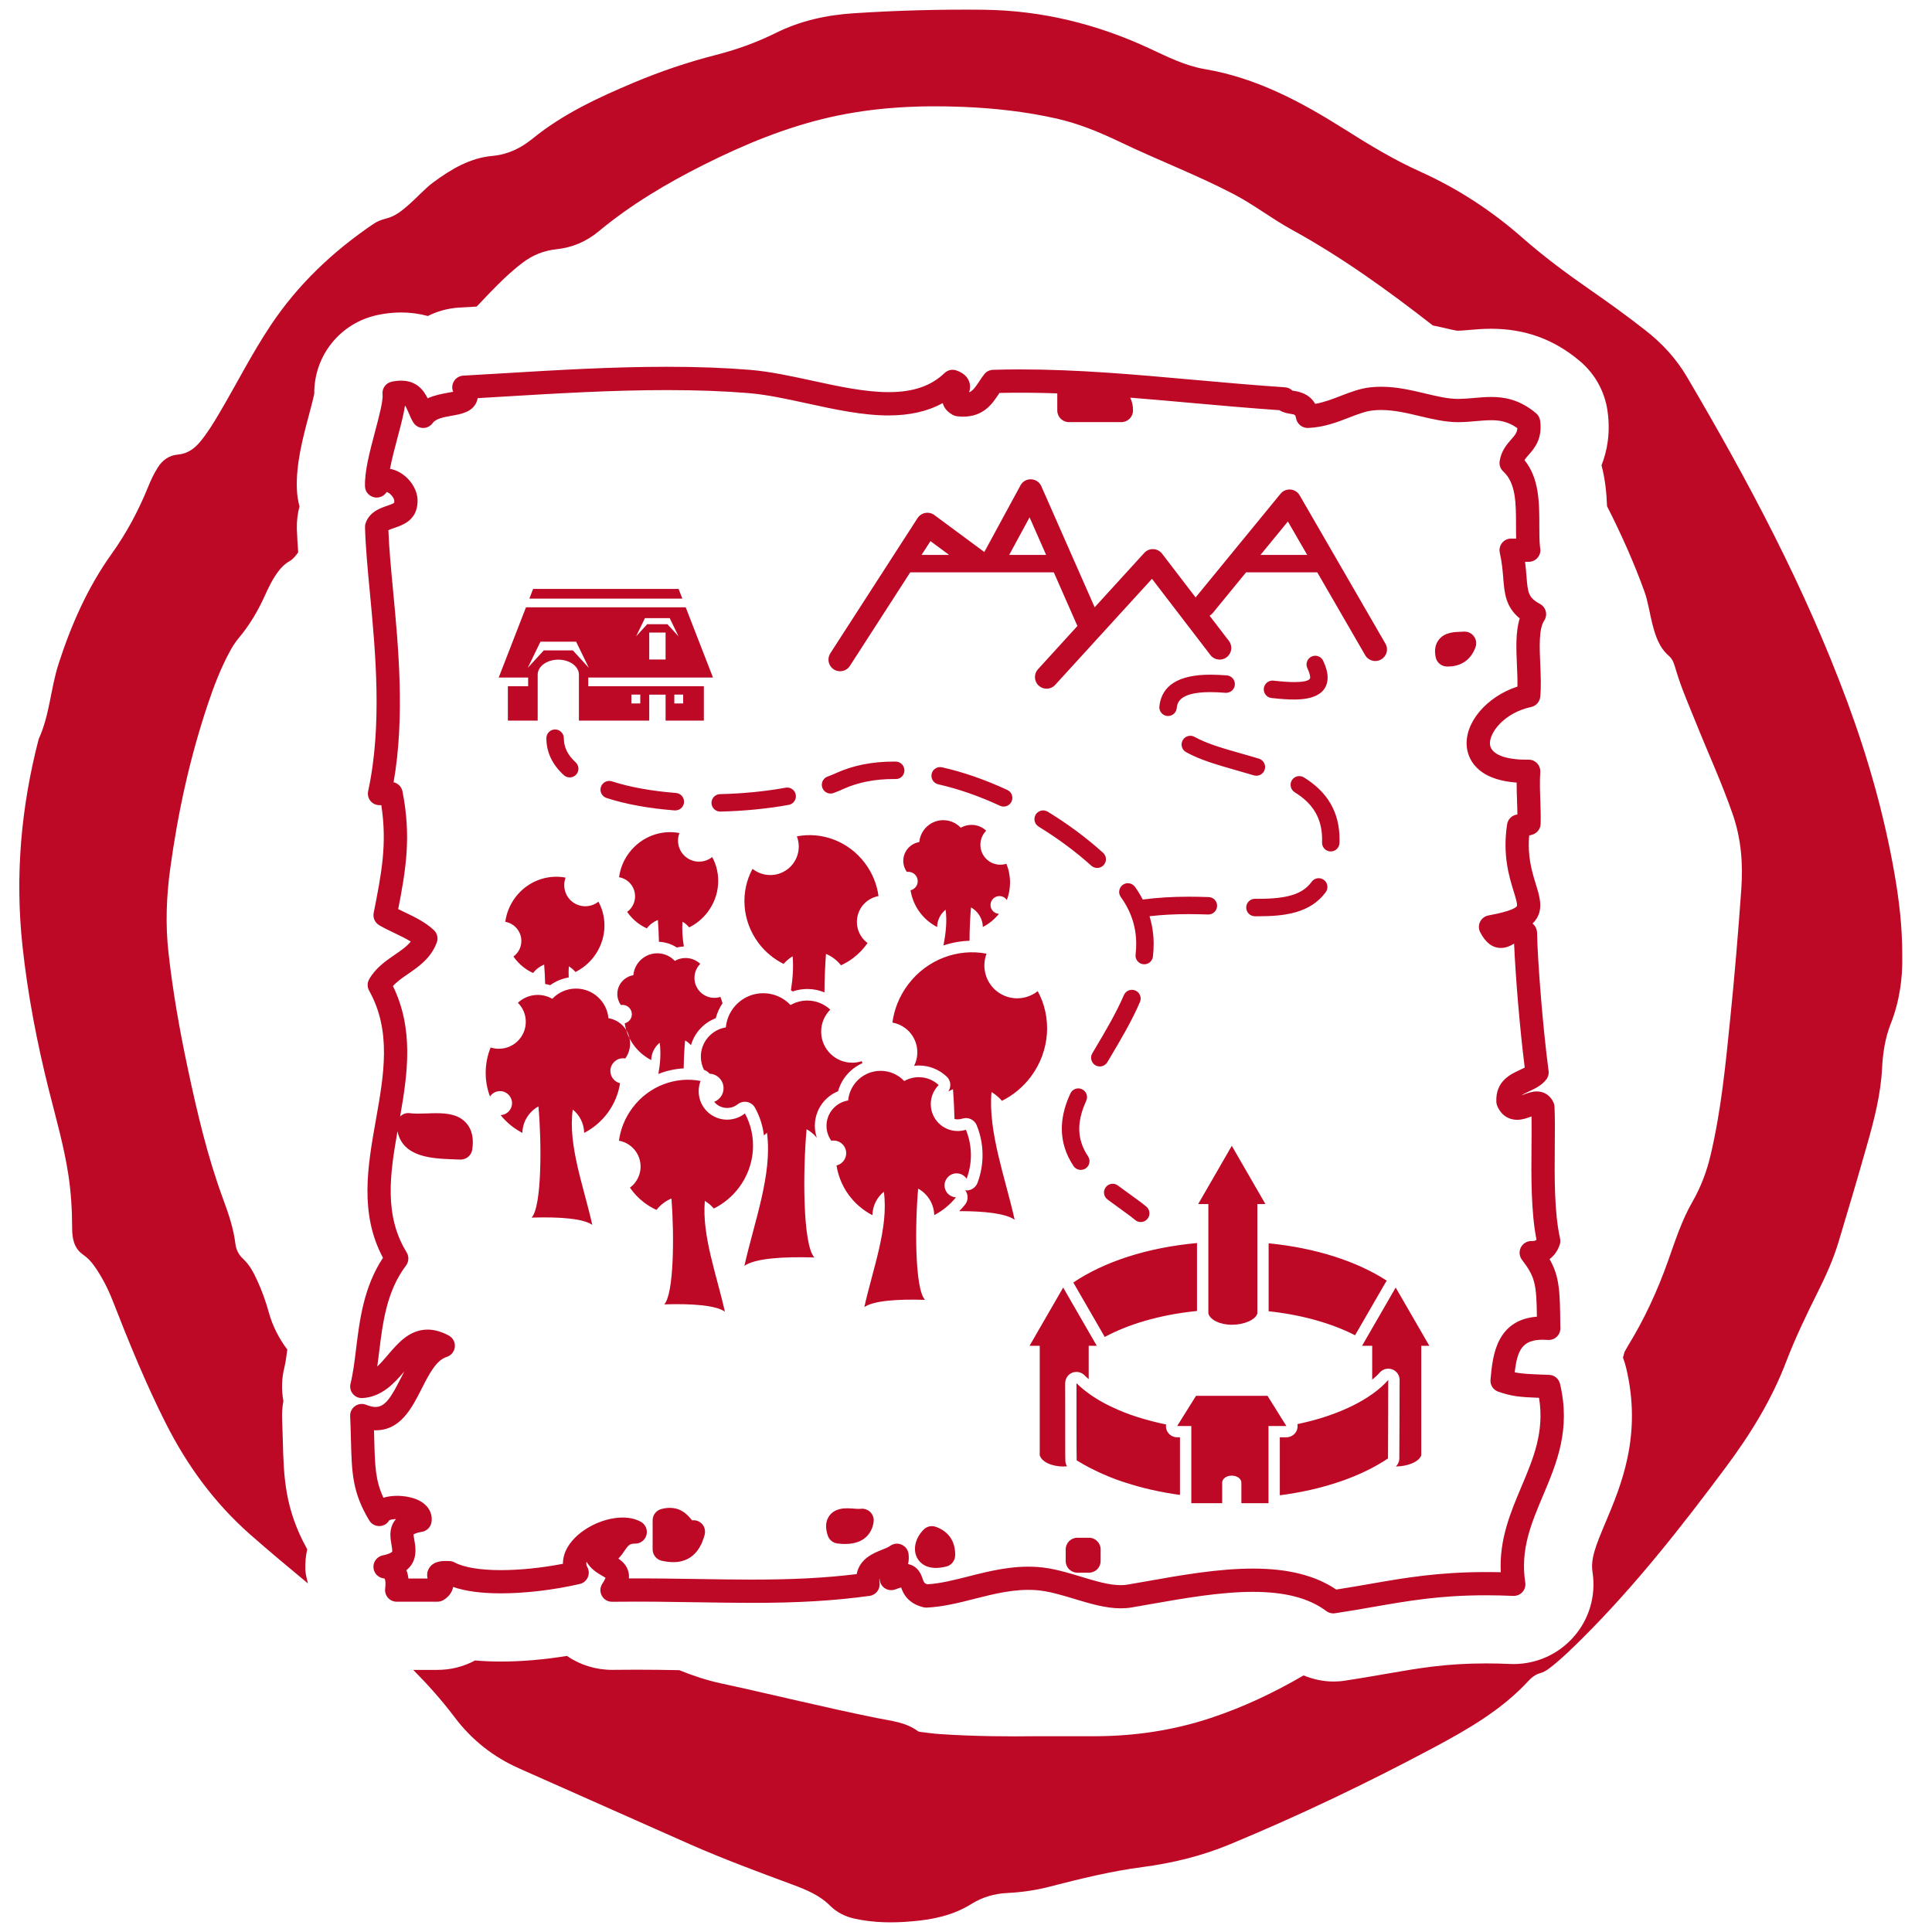 <?xml version="1.0" encoding="UTF-8" standalone="no"?>
<!-- Generator: Adobe Illustrator 16.0.0, SVG Export Plug-In . SVG Version: 6.00 Build 0)  -->

<svg
   xmlns:dc="http://purl.org/dc/elements/1.1/"
   xmlns:cc="http://creativecommons.org/ns#"
   xmlns:rdf="http://www.w3.org/1999/02/22-rdf-syntax-ns#"
   xmlns:svg="http://www.w3.org/2000/svg"
   xmlns="http://www.w3.org/2000/svg"
   xmlns:sodipodi="http://sodipodi.sourceforge.net/DTD/sodipodi-0.dtd"
   xmlns:inkscape="http://www.inkscape.org/namespaces/inkscape"
   version="1.1"
   id="Layer_1"
   x="0px"
   y="0px"
   width="56.693px"
   height="56.693px"
   viewBox="-7.087 -7.087 56.693 56.693"
   enable-background="new -7.087 -7.087 56.693 56.693"
   xml:space="preserve"
   sodipodi:docname="Carte_Region.svg"
   inkscape:version="0.92.0 r15299"><defs
   id="defs11" /><sodipodi:namedview
   pagecolor="#ffffff"
   bordercolor="#666666"
   borderopacity="1"
   objecttolerance="10"
   gridtolerance="10"
   guidetolerance="10"
   inkscape:pageopacity="0"
   inkscape:pageshadow="2"
   inkscape:window-width="711"
   inkscape:window-height="480"
   id="namedview9"
   showgrid="false"
   inkscape:zoom="4.1627714"
   inkscape:cx="28.3465"
   inkscape:cy="28.3465"
   inkscape:window-x="1447"
   inkscape:window-y="194"
   inkscape:window-maximized="0"
   inkscape:current-layer="Layer_1"
   showguides="false" />
<path
   fill="#BD0926"
   d="M32.038,40.257c-0.073,0-0.146-0.024-0.205-0.068c-0.505-0.38-1.209-0.564-2.152-0.564  c-0.956,0-2.007,0.185-3.023,0.363c-0.181,0.032-0.36,0.063-0.536,0.094c-0.103,0.018-0.21,0.026-0.321,0.026  c-0.448,0-0.911-0.141-1.359-0.276c-0.379-0.115-0.771-0.233-1.132-0.258c-0.63-0.043-1.225,0.109-1.803,0.256  c-0.455,0.116-0.926,0.235-1.402,0.257c-0.032,0-0.064-0.002-0.096-0.01c-0.46-0.113-0.593-0.409-0.654-0.58  c-0.039,0.01-0.094,0.027-0.168,0.056c-0.101,0.038-0.214,0.026-0.305-0.031c-0.091-0.059-0.149-0.156-0.157-0.264  c-0.001-0.012-0.001-0.023-0.001-0.034c-0.012,0.036-0.009,0.079-0.001,0.14c0.022,0.186-0.108,0.354-0.293,0.379  c-1.056,0.144-2.087,0.205-3.451,0.205c-0.514,0-1.027-0.009-1.571-0.017c-0.792-0.013-1.621-0.026-2.531-0.015  c-0.132,0-0.244-0.066-0.304-0.178c-0.061-0.11-0.055-0.246,0.015-0.352c0.057-0.086,0.082-0.141,0.094-0.172  c-0.028-0.02-0.069-0.043-0.099-0.061c-0.135-0.078-0.334-0.194-0.458-0.411c-0.018,0.066,0,0.114,0.021,0.152  c0.053,0.094,0.058,0.207,0.015,0.306c-0.043,0.098-0.131,0.17-0.235,0.194c-0.756,0.175-1.6,0.275-2.315,0.275  c-0.573,0-1.042-0.063-1.401-0.188c-0.032,0.191-0.17,0.313-0.276,0.38c-0.054,0.034-0.118,0.053-0.182,0.053H4.554  c-0.098,0-0.191-0.042-0.256-0.115c-0.064-0.073-0.095-0.171-0.083-0.268c0.029-0.233-0.016-0.295-0.016-0.296  c0,0-0.01-0.004-0.033-0.007c-0.165-0.022-0.29-0.161-0.295-0.327c-0.006-0.166,0.109-0.312,0.272-0.346  c0.232-0.048,0.276-0.107,0.276-0.107c0.013-0.028-0.008-0.147-0.019-0.211c-0.033-0.192-0.079-0.455,0.09-0.694  c0.014-0.019,0.028-0.037,0.043-0.055c-0.098,0.003-0.165,0.021-0.196,0.035c-0.055,0.096-0.154,0.16-0.266,0.17  c-0.13,0.012-0.255-0.052-0.322-0.163c-0.498-0.824-0.513-1.403-0.538-2.362c-0.005-0.209-0.012-0.44-0.023-0.701  c-0.005-0.116,0.049-0.227,0.144-0.294c0.095-0.067,0.217-0.081,0.325-0.038c0.105,0.043,0.2,0.064,0.28,0.064  c0.289,0,0.473-0.322,0.742-0.852c0.032-0.062,0.063-0.126,0.097-0.188c-0.293,0.343-0.66,0.747-1.227,0.779  c-0.109,0.006-0.213-0.039-0.282-0.123c-0.069-0.083-0.095-0.195-0.068-0.3c0.074-0.299,0.117-0.646,0.162-1.012  c0.105-0.858,0.224-1.823,0.79-2.681c-0.695-1.301-0.449-2.689-0.21-4.035c0.239-1.347,0.465-2.62-0.196-3.803  c-0.059-0.104-0.058-0.232,0.001-0.336c0.19-0.334,0.488-0.537,0.75-0.718c0.185-0.127,0.353-0.242,0.47-0.388  c-0.14-0.088-0.301-0.165-0.468-0.245c-0.151-0.072-0.307-0.146-0.457-0.234c-0.125-0.073-0.191-0.218-0.163-0.36  c0.23-1.162,0.4-2.024,0.224-3.164c-0.014,0-0.027,0.001-0.041,0.001C3.953,16.543,3.854,16.5,3.787,16.42  c-0.067-0.081-0.094-0.188-0.071-0.291c0.419-1.933,0.215-4.086,0.052-5.816C3.701,9.612,3.639,8.95,3.624,8.383  C3.623,8.341,3.629,8.298,3.644,8.259c0.118-0.329,0.424-0.434,0.627-0.503c0.069-0.024,0.184-0.063,0.207-0.09  c0.001-0.008,0.003-0.029,0.005-0.038C4.489,7.596,4.47,7.53,4.413,7.462C4.358,7.396,4.296,7.36,4.262,7.349  c-0.078,0.124-0.229,0.19-0.371,0.157C3.741,7.47,3.63,7.346,3.624,7.193C3.606,6.752,3.765,6.156,3.918,5.58  c0.113-0.426,0.242-0.909,0.22-1.093C4.118,4.312,4.234,4.151,4.406,4.114c0.098-0.021,0.19-0.031,0.276-0.031  c0.455,0,0.66,0.277,0.78,0.519C5.66,4.51,5.874,4.471,6.051,4.439c0.048-0.008,0.108-0.019,0.16-0.03  c-0.041-0.097-0.035-0.208,0.018-0.3c0.057-0.102,0.162-0.167,0.278-0.173C6.888,3.915,7.28,3.891,7.68,3.867  c1.562-0.094,3.177-0.191,4.805-0.191c0.893,0,1.689,0.029,2.434,0.09c0.583,0.047,1.214,0.185,1.826,0.317  c0.761,0.166,1.548,0.337,2.244,0.337c0.719,0,1.241-0.178,1.642-0.561c0.093-0.089,0.228-0.118,0.349-0.075  c0.191,0.067,0.316,0.175,0.37,0.322c0.045,0.119,0.031,0.229,0.001,0.32c0.11-0.046,0.184-0.15,0.3-0.326  c0.045-0.068,0.091-0.137,0.141-0.201c0.062-0.082,0.158-0.131,0.261-0.134c0.258-0.008,0.525-0.012,0.795-0.012  c1.692,0,3.344,0.148,5.092,0.305c0.871,0.078,1.772,0.159,2.682,0.22c0.082,0.005,0.158,0.041,0.217,0.097  c0.014,0.002,0.028,0.005,0.043,0.007c0.146,0.024,0.446,0.075,0.625,0.382c0.26-0.045,0.507-0.141,0.748-0.234  c0.277-0.107,0.564-0.218,0.868-0.251c0.104-0.011,0.21-0.017,0.318-0.017c0.463,0,0.887,0.101,1.295,0.198  c0.344,0.082,0.668,0.159,0.963,0.159h0.018c0.152-0.002,0.306-0.015,0.454-0.028c0.162-0.015,0.329-0.029,0.499-0.029  c0.351,0,0.816,0.054,1.319,0.479c0.064,0.054,0.106,0.13,0.118,0.214c0.075,0.538-0.173,0.819-0.337,1.006  c-0.054,0.061-0.095,0.107-0.123,0.153c0.436,0.535,0.436,1.26,0.436,1.908c0,0.233,0.001,0.454,0.021,0.651  c0.007,0.027,0.011,0.056,0.011,0.085c0,0.188-0.153,0.341-0.342,0.341c-0.001,0-0.002,0-0.003,0h-0.105  c0.021,0.16,0.032,0.303,0.042,0.429c0.039,0.477,0.051,0.622,0.396,0.807c0.085,0.045,0.146,0.125,0.17,0.218  c0.023,0.094,0.006,0.193-0.048,0.273c-0.16,0.237-0.136,0.792-0.114,1.282c0.014,0.32,0.028,0.652,0,0.95  c-0.015,0.149-0.123,0.271-0.27,0.302c-0.789,0.168-1.241,0.764-1.205,1.101c0.029,0.278,0.428,0.444,1.065,0.444l0.063,0  c0.099-0.001,0.188,0.037,0.254,0.106c0.065,0.07,0.1,0.164,0.093,0.259c-0.018,0.248-0.009,0.539,0.001,0.819  c0.008,0.232,0.016,0.471,0.01,0.699c-0.004,0.149-0.105,0.279-0.249,0.319c-0.029,0.008-0.058,0.016-0.087,0.023  c-0.055,0.622,0.084,1.068,0.197,1.435c0.109,0.354,0.212,0.688,0.025,0.996c-0.034,0.056-0.074,0.105-0.123,0.152  c0.01,0.009,0.02,0.018,0.029,0.027c0.063,0.062,0.101,0.148,0.103,0.238c0.015,0.815,0.166,2.767,0.338,4.058  c0.013,0.093-0.014,0.186-0.071,0.259c-0.143,0.178-0.341,0.269-0.5,0.342c-0.11,0.051-0.179,0.086-0.22,0.118  c0.02-0.008,0.038-0.015,0.055-0.021c0.116-0.044,0.248-0.094,0.39-0.094c0.22,0,0.398,0.119,0.491,0.325  c0.018,0.039,0.027,0.081,0.029,0.124c0.015,0.332,0.012,0.729,0.008,1.148c-0.008,0.915-0.017,1.952,0.155,2.72  c0.014,0.062,0.01,0.128-0.012,0.188c-0.063,0.179-0.164,0.318-0.296,0.415c0.298,0.521,0.306,0.969,0.315,1.979  c0.002,0.018,0.003,0.034,0.003,0.052c0,0.188-0.152,0.342-0.341,0.342c-0.001-0.001-0.002-0.001-0.004,0  c-0.009,0-0.018-0.001-0.026-0.001c-0.052-0.004-0.101-0.006-0.147-0.006c-0.604,0-0.746,0.307-0.823,0.955  c0.205,0.046,0.431,0.056,1.01,0.076c0.153,0.005,0.284,0.112,0.319,0.262c0.321,1.341-0.097,2.33-0.501,3.287  c-0.343,0.812-0.668,1.58-0.518,2.544c0.016,0.101-0.015,0.204-0.083,0.28c-0.067,0.076-0.167,0.117-0.269,0.113  c-0.274-0.012-0.542-0.018-0.798-0.018c-1.351,0-2.257,0.158-3.307,0.341c-0.355,0.062-0.724,0.126-1.123,0.186  C32.072,40.256,32.056,40.257,32.038,40.257z M29.681,38.942c1.029,0,1.83,0.201,2.443,0.615c0.34-0.053,0.66-0.108,0.971-0.162  c1.035-0.181,2.015-0.351,3.424-0.351c0.142,0,0.286,0.001,0.433,0.005c-0.047-0.964,0.284-1.748,0.605-2.508  c0.349-0.827,0.681-1.61,0.518-2.61c-0.588-0.022-0.802-0.045-1.195-0.18c-0.15-0.051-0.245-0.199-0.229-0.356l0.008-0.085  c0.057-0.59,0.159-1.667,1.353-1.76c-0.012-0.957-0.052-1.164-0.438-1.67c-0.08-0.105-0.093-0.246-0.032-0.363  s0.183-0.191,0.314-0.186c0,0,0.001,0,0.002,0c0.078,0,0.116-0.01,0.142-0.041c-0.163-0.825-0.154-1.85-0.146-2.759  c0.003-0.306,0.005-0.599,0-0.857c-0.124,0.047-0.266,0.099-0.423,0.099c-0.15,0-0.425-0.052-0.58-0.4  c-0.017-0.038-0.026-0.08-0.029-0.122c-0.029-0.61,0.413-0.813,0.677-0.935c0.054-0.025,0.109-0.051,0.156-0.076  c-0.149-1.174-0.274-2.731-0.312-3.636c-0.099,0.059-0.229,0.126-0.387,0.126c-0.247,0-0.451-0.155-0.608-0.461  c-0.05-0.096-0.051-0.21-0.003-0.307c0.048-0.098,0.139-0.166,0.245-0.186c0.716-0.129,0.82-0.249,0.834-0.271  c0.027-0.046-0.046-0.283-0.095-0.44c-0.131-0.425-0.329-1.067-0.191-1.964c0.022-0.14,0.126-0.251,0.264-0.281  c0.013-0.003,0.025-0.006,0.038-0.009c-0.001-0.132-0.006-0.268-0.011-0.4c-0.006-0.177-0.012-0.357-0.012-0.534  c-1.223-0.088-1.431-0.75-1.462-1.046c-0.074-0.713,0.587-1.479,1.486-1.771c0.004-0.197-0.005-0.412-0.015-0.623  c-0.021-0.484-0.043-0.981,0.082-1.378c-0.415-0.334-0.448-0.746-0.483-1.176c-0.017-0.216-0.037-0.462-0.102-0.751  c-0.022-0.102,0.002-0.207,0.067-0.288c0.064-0.081,0.162-0.127,0.266-0.127h0.147c-0.004-0.131-0.004-0.264-0.004-0.395  c0-0.634-0.001-1.232-0.373-1.573c-0.085-0.077-0.125-0.192-0.107-0.305c0.048-0.305,0.216-0.496,0.338-0.635  c0.11-0.125,0.174-0.197,0.181-0.333c-0.285-0.202-0.537-0.232-0.769-0.232c-0.14,0-0.285,0.013-0.439,0.026  c-0.161,0.015-0.328,0.029-0.506,0.031h-0.025c-0.375,0-0.754-0.09-1.12-0.177c-0.371-0.088-0.755-0.18-1.138-0.18  c-0.083,0-0.166,0.004-0.244,0.013c-0.215,0.023-0.448,0.114-0.695,0.209c-0.349,0.135-0.743,0.288-1.207,0.305  c-0.164,0.004-0.312-0.108-0.347-0.271c-0.025-0.12-0.025-0.12-0.18-0.146c-0.083-0.014-0.203-0.034-0.311-0.104  c-0.877-0.061-1.741-0.138-2.578-0.213c-0.61-0.055-1.209-0.108-1.801-0.155c0.057,0.117,0.085,0.247,0.082,0.384  c-0.004,0.186-0.156,0.334-0.342,0.334H24.28c-0.188,0-0.342-0.153-0.342-0.341V4.456c-0.567-0.02-1.145-0.025-1.697-0.013  c-0.008,0.012-0.015,0.023-0.022,0.034c-0.185,0.279-0.438,0.662-1.044,0.662c-0.056,0-0.114-0.003-0.178-0.011  c-0.043-0.005-0.085-0.018-0.124-0.039c-0.156-0.085-0.255-0.2-0.295-0.341c-0.001-0.002-0.001-0.005-0.002-0.007  c-0.44,0.243-0.964,0.362-1.587,0.363c-0.77,0-1.593-0.179-2.389-0.353C15.982,4.616,15.4,4.49,14.863,4.447  c-0.726-0.059-1.504-0.087-2.379-0.087c-1.607,0-3.212,0.096-4.764,0.189C7.454,4.565,7.19,4.581,6.931,4.596  C6.922,4.644,6.908,4.69,6.887,4.734c-0.134,0.274-0.443,0.33-0.716,0.378C5.951,5.151,5.703,5.195,5.61,5.327  C5.543,5.421,5.433,5.475,5.319,5.471c-0.115-0.004-0.221-0.066-0.28-0.165C4.983,5.215,4.942,5.118,4.906,5.032  c-0.048-0.115-0.081-0.18-0.108-0.218c-0.041,0.268-0.126,0.59-0.22,0.941c-0.081,0.303-0.167,0.63-0.221,0.916  c0.211,0.035,0.422,0.162,0.582,0.354c0.18,0.216,0.259,0.477,0.218,0.715C5.1,8.194,4.72,8.324,4.492,8.402  C4.438,8.42,4.354,8.449,4.31,8.473c0.019,0.521,0.077,1.131,0.138,1.775c0.157,1.66,0.35,3.699,0.015,5.62  c0.13,0.029,0.234,0.133,0.261,0.268c0.26,1.319,0.102,2.288-0.126,3.454c0.063,0.031,0.128,0.062,0.195,0.094  c0.295,0.142,0.6,0.287,0.85,0.521c0.101,0.094,0.135,0.239,0.086,0.369c-0.173,0.459-0.53,0.704-0.846,0.921  c-0.165,0.113-0.323,0.223-0.44,0.353c0.616,1.259,0.434,2.561,0.211,3.828c0.004-0.004,0.008-0.008,0.012-0.012  c0.076-0.069,0.179-0.101,0.28-0.085c0.115,0.017,0.305,0.014,0.489,0.007c0.095-0.004,0.19-0.007,0.283-0.007  c0.312,0,0.661,0.035,0.886,0.299c0.161,0.188,0.216,0.447,0.166,0.773c-0.027,0.174-0.181,0.295-0.355,0.289  c-0.073-0.004-0.147-0.007-0.221-0.009c-0.59-0.022-1.461-0.054-1.617-0.821c-0.224,1.272-0.395,2.475,0.269,3.554  c0.073,0.12,0.066,0.272-0.019,0.385c-0.569,0.756-0.681,1.662-0.789,2.539c-0.018,0.145-0.035,0.286-0.054,0.424  c0.104-0.098,0.205-0.216,0.308-0.336c0.299-0.351,0.637-0.747,1.171-0.747c0.199,0,0.408,0.06,0.621,0.176  c0.12,0.065,0.189,0.197,0.176,0.334c-0.014,0.136-0.108,0.251-0.239,0.292c-0.31,0.096-0.525,0.519-0.732,0.928  c-0.292,0.574-0.622,1.225-1.351,1.225c-0.017,0-0.033,0-0.05-0.001c0.003,0.094,0.005,0.184,0.007,0.27  c0.021,0.777,0.032,1.202,0.269,1.71c0.118-0.036,0.254-0.056,0.406-0.056c0.142,0,0.623,0.023,0.874,0.317  c0.111,0.13,0.157,0.292,0.131,0.456c-0.023,0.145-0.136,0.259-0.281,0.283c-0.2,0.033-0.246,0.078-0.247,0.079  c-0.001,0.018,0.016,0.114,0.027,0.179c0.035,0.199,0.104,0.595-0.236,0.869c0.028,0.069,0.049,0.149,0.06,0.243H5.46  c-0.021-0.087-0.022-0.195,0.046-0.306c0.13-0.208,0.388-0.208,0.499-0.208c0.03,0,0.063,0,0.1,0.002  c0.051,0.002,0.102,0.016,0.147,0.04c0.27,0.146,0.751,0.226,1.356,0.226c0.562,0,1.21-0.066,1.824-0.186  c-0.001-0.165,0.045-0.332,0.14-0.492c0.285-0.485,0.993-0.865,1.612-0.865c0.203,0,0.382,0.041,0.533,0.124  c0.139,0.075,0.207,0.236,0.166,0.389c-0.041,0.152-0.184,0.259-0.339,0.252c0,0-0.001,0-0.001,0c-0.156,0-0.197,0.052-0.308,0.216  c-0.043,0.064-0.1,0.148-0.177,0.223c0.125,0.085,0.252,0.203,0.297,0.396c0.015,0.062,0.018,0.125,0.014,0.186  c0.725-0.002,1.399,0.008,2.047,0.018c0.541,0.009,1.051,0.017,1.56,0.017c1.208,0,2.146-0.048,3.075-0.161  c0.089-0.455,0.495-0.615,0.732-0.71c0.099-0.039,0.192-0.076,0.252-0.119c0.098-0.071,0.227-0.084,0.337-0.035  c0.11,0.048,0.188,0.152,0.202,0.271c0.014,0.117,0.005,0.216-0.015,0.299c0.3,0.057,0.391,0.322,0.427,0.429  c0.035,0.102,0.046,0.136,0.139,0.164c0.39-0.023,0.79-0.126,1.213-0.233c0.628-0.159,1.285-0.325,2.018-0.275  c0.438,0.03,0.867,0.16,1.283,0.286c0.419,0.127,0.814,0.247,1.161,0.247c0.072,0,0.143-0.006,0.206-0.017  c0.176-0.03,0.354-0.062,0.533-0.093C27.584,39.132,28.665,38.942,29.681,38.942z M24.868,39.062h-0.341  c-0.188,0-0.342-0.153-0.342-0.341v-0.342c0-0.188,0.153-0.342,0.342-0.342h0.341c0.189,0,0.342,0.153,0.342,0.342v0.342  C25.21,38.908,25.058,39.062,24.868,39.062z M20.377,38.923c-0.388,0-0.53-0.237-0.572-0.339c-0.102-0.242-0.02-0.551,0.21-0.785  c0.093-0.095,0.232-0.128,0.357-0.083c0.38,0.134,0.582,0.434,0.569,0.845c-0.005,0.152-0.11,0.283-0.258,0.32  C20.573,38.908,20.47,38.923,20.377,38.923z M12.67,38.753c-0.105,0-0.217-0.014-0.34-0.041c-0.155-0.035-0.266-0.174-0.266-0.333  v-0.854c0-0.154,0.104-0.29,0.253-0.33c0.087-0.023,0.172-0.035,0.251-0.035c0.345,0,0.527,0.216,0.625,0.332  c0.009,0.012,0.02,0.024,0.03,0.035c0.106-0.015,0.21,0.022,0.286,0.101c0.086,0.088,0.112,0.216,0.078,0.334  C13.531,38.158,13.357,38.753,12.67,38.753z M17.711,38.22c-0.07,0-0.145-0.005-0.225-0.015c-0.13-0.016-0.24-0.105-0.282-0.23  c-0.079-0.235-0.064-0.431,0.044-0.581c0.159-0.221,0.434-0.221,0.524-0.221c0.062,0,0.129,0.004,0.196,0.009  c0.069,0.005,0.141,0.012,0.199,0.005c0.106-0.013,0.211,0.023,0.286,0.099s0.11,0.181,0.096,0.286  C18.522,37.767,18.387,38.22,17.711,38.22z M35.403,12.471l-0.038,0c-0.156-0.005-0.289-0.115-0.322-0.268  c-0.045-0.207-0.015-0.381,0.091-0.517c0.169-0.218,0.443-0.228,0.644-0.234c0.031-0.001,0.062-0.002,0.091-0.004  c0.117-0.008,0.225,0.044,0.293,0.135c0.069,0.092,0.088,0.212,0.049,0.32C36.08,12.269,35.793,12.471,35.403,12.471z   M30.046,28.246h-0.237v3.208c-0.05,0.188-0.392,0.333-0.745,0.333c-0.354,0-0.645-0.146-0.693-0.333v-3.208h-0.299l0.987-1.71  L30.046,28.246z M24.111,30.695l-0.987,1.71h0.299v3.208c0.049,0.188,0.339,0.333,0.693,0.333c0.036,0,0.072-0.002,0.108-0.005  c-0.026-0.043-0.043-0.092-0.048-0.143c-0.002-0.02-0.008-0.078-0.006-2.296c0-0.135,0.081-0.256,0.206-0.308  c0.041-0.016,0.083-0.023,0.125-0.023c0.088,0,0.173,0.034,0.237,0.099c0.036,0.037,0.078,0.074,0.122,0.113v-0.979h0.237  L24.111,30.695z M33.868,30.695l-0.987,1.71h0.298v0.994c0.083-0.069,0.159-0.139,0.22-0.209c0.003-0.003,0.006-0.006,0.008-0.009  l0,0l0,0c0.014-0.015,0.028-0.027,0.043-0.038c0.051-0.039,0.112-0.063,0.18-0.067c0.007,0,0.014,0,0.021,0c0.002,0,0.003,0,0.004,0  c0.183,0.001,0.329,0.149,0.329,0.331c0,0.008-0.001,0.017-0.001,0.024c-0.001,0.239-0.004,2.039-0.008,2.285  c-0.001,0.088-0.039,0.169-0.101,0.229c0.354,0,0.695-0.146,0.745-0.333v-3.208h0.237L33.868,30.695z M24.409,30.548l0.922,1.597  c0.681-0.367,1.604-0.652,2.707-0.762v-1.994C26.564,29.523,25.296,29.946,24.409,30.548z M33.581,30.53  c0.008-0.014,0.019-0.024,0.027-0.036c-0.866-0.562-2.072-0.96-3.468-1.097v1.994c1.018,0.109,1.882,0.369,2.536,0.704L33.581,30.53  z M30.108,33.873h-1.022h-0.055h-1.022l-0.553,0.885h0.415v2.265h0.906v-0.604c0,0,0,0,0-0.001c0-0.112,0.126-0.204,0.281-0.204  c0.156,0,0.282,0.092,0.282,0.204c0,0.001,0,0.001,0,0.001l0,0v0.604h0.796v-2.265h0.524L30.108,33.873z M30.951,34.918  c-0.059,0.105-0.169,0.171-0.29,0.171h-0.193v1.702c1.274-0.165,2.379-0.547,3.175-1.081c0.004-0.259,0.007-2.304,0.007-2.304  c-0.476,0.545-1.415,1.036-2.664,1.296C30.997,34.776,30.988,34.852,30.951,34.918z M27.539,35.089h-0.083  c-0.12,0-0.231-0.065-0.29-0.171c-0.035-0.063-0.045-0.136-0.035-0.205c-0.004-0.001-0.007-0.002-0.011-0.002  c-0.136-0.028-0.268-0.059-0.396-0.092c-0.019-0.005-0.038-0.01-0.057-0.015c-0.268-0.07-0.519-0.151-0.75-0.241  c-0.014-0.006-0.026-0.011-0.04-0.017c-0.099-0.039-0.193-0.08-0.284-0.122c-0.021-0.009-0.043-0.019-0.063-0.029  c-0.099-0.047-0.194-0.095-0.283-0.145c-0.003-0.002-0.005-0.003-0.008-0.005c-0.092-0.051-0.177-0.104-0.259-0.158  c-0.02-0.014-0.039-0.027-0.059-0.041c-0.061-0.042-0.117-0.084-0.171-0.127c-0.021-0.016-0.041-0.031-0.06-0.048  c-0.067-0.056-0.131-0.112-0.188-0.17c0,0-0.002,2.202,0.005,2.264c0.119,0.076,0.248,0.147,0.38,0.217  c0.043,0.022,0.088,0.045,0.133,0.066c0.093,0.047,0.189,0.091,0.287,0.133c0.054,0.023,0.106,0.047,0.162,0.069  c0.129,0.052,0.263,0.102,0.399,0.147c0.09,0.03,0.183,0.058,0.275,0.085c0.058,0.017,0.115,0.034,0.175,0.051  c0.108,0.029,0.218,0.058,0.33,0.084c0.025,0.006,0.052,0.011,0.077,0.017c0.262,0.059,0.533,0.108,0.813,0.146V35.089z   M7.31,23.651c0.076,0.024,0.158,0.037,0.242,0.037c0.437,0,0.79-0.354,0.79-0.79c0-0.218-0.088-0.416-0.232-0.559  c0.153-0.144,0.359-0.231,0.585-0.231c0.155,0,0.3,0.042,0.425,0.114c0.174-0.185,0.421-0.3,0.695-0.3  c0.499,0,0.908,0.382,0.952,0.869c0.36,0.058,0.635,0.369,0.635,0.745c0,0.164-0.053,0.314-0.141,0.438  c-0.021-0.004-0.042-0.007-0.065-0.007c-0.205,0-0.372,0.167-0.372,0.372c0,0.175,0.121,0.321,0.284,0.36  c-0.099,0.637-0.5,1.173-1.053,1.458C10.05,25.88,9.92,25.633,9.72,25.471c-0.146,1.048,0.326,2.271,0.573,3.385  c-0.266-0.187-0.956-0.239-1.78-0.213c0.305-0.33,0.294-2.235,0.2-3.263c-0.275,0.151-0.464,0.442-0.471,0.777  c-0.248-0.128-0.465-0.306-0.638-0.521c0.186-0.01,0.334-0.162,0.334-0.351c0-0.195-0.158-0.354-0.353-0.354  c-0.123,0-0.231,0.063-0.294,0.158c-0.082-0.217-0.126-0.451-0.126-0.695C7.165,24.131,7.217,23.88,7.31,23.651z M21.257,26.065  c-0.076,0.023-0.157,0.037-0.241,0.037c-0.437,0-0.79-0.354-0.79-0.79c0-0.219,0.089-0.416,0.232-0.559  c-0.153-0.144-0.359-0.231-0.585-0.231c-0.155,0-0.3,0.042-0.425,0.114c-0.174-0.185-0.42-0.3-0.695-0.3  c-0.498,0-0.907,0.382-0.952,0.869c-0.36,0.058-0.635,0.369-0.635,0.745c0,0.164,0.053,0.314,0.141,0.438  c0.021-0.004,0.042-0.007,0.065-0.007c0.205,0,0.372,0.167,0.372,0.372c0,0.175-0.121,0.321-0.284,0.36  c0.099,0.637,0.5,1.173,1.053,1.458c0.006-0.277,0.135-0.524,0.336-0.687c0.146,1.048-0.326,2.271-0.573,3.385  c0.266-0.187,0.957-0.239,1.78-0.213c-0.305-0.33-0.294-2.235-0.2-3.263c0.275,0.152,0.464,0.442,0.471,0.777  c0.247-0.128,0.464-0.307,0.637-0.521c-0.186-0.01-0.334-0.162-0.334-0.351c0-0.195,0.158-0.354,0.353-0.354  c0.123,0,0.231,0.063,0.294,0.158c0.082-0.217,0.127-0.451,0.127-0.696C21.402,26.545,21.351,26.294,21.257,26.065z M14.772,25.586  c-0.292,0.232-0.713,0.249-1.024,0.015c-0.305-0.229-0.408-0.628-0.277-0.968c-0.724-0.141-1.51,0.14-1.996,0.785  c-0.222,0.295-0.354,0.629-0.399,0.968c0.115,0.021,0.228,0.066,0.328,0.143c0.339,0.256,0.408,0.738,0.152,1.078  c-0.046,0.062-0.1,0.113-0.158,0.156c0.113,0.166,0.254,0.315,0.422,0.442c0.113,0.085,0.233,0.155,0.357,0.212  c0.12-0.153,0.272-0.265,0.44-0.335c0.081,1.053,0.077,2.794-0.213,3.107c0.824-0.026,1.514,0.026,1.78,0.213  c-0.237-1.066-0.678-2.232-0.588-3.249c0.032,0.02,0.063,0.04,0.094,0.063c0.064,0.048,0.12,0.103,0.17,0.16  c0.279-0.138,0.532-0.342,0.734-0.609C15.091,27.107,15.134,26.25,14.772,25.586z M19.568,18.496c0.152,0,0.275,0.123,0.275,0.275  c0,0.129-0.09,0.237-0.21,0.267c0.073,0.471,0.37,0.867,0.779,1.077c0.004-0.205,0.1-0.387,0.249-0.507  c0.046,0.331,0.008,0.687-0.064,1.049c0.246-0.083,0.504-0.13,0.766-0.138c0.001-0.354,0.019-0.707,0.043-0.979  c0.203,0.112,0.343,0.327,0.348,0.574c0.184-0.094,0.344-0.226,0.472-0.385c-0.138-0.008-0.247-0.12-0.247-0.26  c0-0.144,0.117-0.261,0.261-0.261c0.092,0,0.172,0.046,0.218,0.116c0.061-0.16,0.094-0.333,0.094-0.514  c0-0.195-0.038-0.381-0.107-0.551c-0.057,0.018-0.116,0.028-0.179,0.028c-0.322,0-0.584-0.262-0.584-0.585  c0-0.161,0.065-0.308,0.171-0.413c-0.113-0.106-0.265-0.171-0.432-0.171c-0.115,0-0.222,0.031-0.315,0.084  c-0.129-0.136-0.311-0.222-0.513-0.222c-0.369,0-0.671,0.282-0.704,0.643c-0.266,0.043-0.47,0.273-0.47,0.552  c0,0.121,0.04,0.232,0.104,0.323C19.536,18.498,19.551,18.496,19.568,18.496z M15.907,21.198c0.05-0.059,0.107-0.112,0.171-0.16  c0.03-0.023,0.062-0.044,0.094-0.063c0.029,0.32,0.004,0.655-0.05,0.998c0.017,0.012,0.036,0.021,0.053,0.033  c0.138-0.048,0.283-0.072,0.429-0.072c0.175,0,0.345,0.034,0.502,0.1c0.002-0.401,0.02-0.8,0.045-1.13  c0.167,0.069,0.32,0.182,0.44,0.335c0.124-0.057,0.244-0.127,0.357-0.213c0.168-0.126,0.309-0.276,0.423-0.441  c-0.059-0.043-0.112-0.096-0.158-0.156c-0.256-0.34-0.188-0.823,0.152-1.079c0.1-0.075,0.212-0.121,0.327-0.143  c-0.045-0.338-0.177-0.673-0.399-0.968c-0.486-0.646-1.272-0.926-1.996-0.784c0.13,0.34,0.027,0.737-0.277,0.967  c-0.312,0.235-0.733,0.219-1.024-0.014c-0.362,0.663-0.319,1.521,0.178,2.181C15.375,20.855,15.628,21.06,15.907,21.198z   M11.434,19.556c-0.034,0.046-0.074,0.084-0.117,0.116c0.084,0.122,0.188,0.233,0.312,0.326c0.083,0.063,0.172,0.115,0.264,0.157  c0.088-0.113,0.201-0.196,0.325-0.247c0.015,0.19,0.026,0.412,0.031,0.641c0.187,0.009,0.37,0.066,0.526,0.169  c0.067-0.019,0.136-0.027,0.205-0.031c-0.039-0.249-0.059-0.493-0.038-0.727c0.024,0.015,0.047,0.03,0.07,0.047  c0.047,0.036,0.089,0.076,0.126,0.119c0.206-0.103,0.394-0.254,0.542-0.451c0.368-0.488,0.4-1.122,0.132-1.613  c-0.215,0.172-0.527,0.185-0.757,0.011c-0.226-0.17-0.301-0.464-0.205-0.715c-0.535-0.104-1.117,0.103-1.476,0.58  c-0.165,0.218-0.261,0.465-0.295,0.716c0.085,0.015,0.168,0.049,0.242,0.104C11.573,18.948,11.623,19.305,11.434,19.556z   M8.097,20.866c-0.034,0.045-0.074,0.084-0.117,0.116c0.084,0.122,0.188,0.232,0.312,0.326c0.083,0.063,0.172,0.115,0.264,0.157  c0.088-0.113,0.201-0.196,0.325-0.248c0.014,0.171,0.023,0.367,0.029,0.57c0.05,0.009,0.1,0.02,0.148,0.035  c0.162-0.116,0.346-0.193,0.543-0.226c-0.005-0.11-0.005-0.22,0.004-0.327c0.024,0.015,0.047,0.03,0.069,0.047  c0.047,0.036,0.089,0.076,0.126,0.119c0.206-0.103,0.394-0.254,0.542-0.451c0.368-0.489,0.4-1.123,0.132-1.613  c-0.215,0.172-0.527,0.184-0.758,0.011c-0.225-0.17-0.301-0.465-0.205-0.716c-0.535-0.104-1.117,0.103-1.476,0.58  c-0.164,0.219-0.261,0.466-0.295,0.716c0.085,0.016,0.168,0.05,0.242,0.105C8.236,20.258,8.287,20.615,8.097,20.866z M23.364,21.997  c-0.336,0.268-0.822,0.287-1.182,0.017c-0.351-0.266-0.47-0.725-0.319-1.116c-0.835-0.162-1.742,0.161-2.303,0.905  c-0.256,0.34-0.408,0.726-0.46,1.116c0.133,0.024,0.263,0.078,0.378,0.165c0.349,0.262,0.447,0.73,0.259,1.106  c0.045-0.005,0.09-0.011,0.136-0.011c0.305,0,0.595,0.115,0.818,0.324c0.067,0.062,0.107,0.15,0.108,0.243  c0.001,0.071-0.021,0.14-0.06,0.198c0.045-0.026,0.091-0.049,0.139-0.068c0.021,0.262,0.035,0.562,0.044,0.873  c0.03,0.007,0.062,0.011,0.094,0.011c0.046,0,0.093-0.008,0.138-0.022c0.034-0.011,0.069-0.016,0.104-0.016  c0.136,0,0.263,0.081,0.316,0.213c0.113,0.278,0.171,0.571,0.171,0.872c0,0.28-0.05,0.555-0.148,0.816  c-0.046,0.12-0.154,0.205-0.281,0.22c-0.013,0.001-0.026,0.002-0.039,0.002c-0.014,0-0.027-0.001-0.041-0.003  c0.017,0.021,0.03,0.044,0.041,0.068c0.052,0.117,0.034,0.254-0.047,0.354c-0.054,0.066-0.11,0.13-0.171,0.189  c0.758-0.001,1.368,0.07,1.628,0.252c-0.273-1.229-0.782-2.574-0.679-3.747c0.037,0.022,0.073,0.047,0.108,0.073  c0.074,0.056,0.14,0.117,0.197,0.185c0.321-0.159,0.613-0.395,0.846-0.703C23.732,23.751,23.782,22.763,23.364,21.997z   M16.582,26.05c0.115,0.063,0.217,0.148,0.3,0.249c-0.038-0.112-0.058-0.229-0.058-0.349c0-0.455,0.275-0.85,0.681-1.015  c0.105-0.374,0.371-0.67,0.715-0.824c-0.007-0.02-0.013-0.039-0.02-0.058c-0.088,0.028-0.182,0.044-0.279,0.044  c-0.503,0-0.912-0.408-0.912-0.912c0-0.252,0.103-0.479,0.268-0.645c-0.177-0.165-0.414-0.267-0.675-0.267  c-0.179,0-0.346,0.049-0.491,0.132c-0.201-0.213-0.485-0.347-0.801-0.347c-0.575,0-1.047,0.44-1.098,1.003  c-0.416,0.067-0.733,0.426-0.733,0.86c0,0.139,0.034,0.271,0.092,0.387c0.065,0.021,0.122,0.059,0.164,0.112  c0.228,0.01,0.41,0.196,0.41,0.427c0,0.183-0.114,0.336-0.275,0.398c0.024,0.029,0.051,0.057,0.082,0.081  c0.086,0.064,0.189,0.099,0.296,0.099c0.113,0,0.223-0.038,0.31-0.107c0.061-0.049,0.136-0.075,0.213-0.075  c0.022,0,0.045,0.003,0.067,0.007c0.099,0.021,0.184,0.083,0.232,0.172c0.14,0.255,0.226,0.53,0.261,0.812  c0.028-0.029,0.057-0.056,0.088-0.081c0.167,1.209-0.376,2.62-0.662,3.905c0.306-0.215,1.103-0.276,2.053-0.245  C16.461,29.433,16.473,27.234,16.582,26.05z M11.179,22.4c0.152,0,0.275,0.124,0.275,0.275c0,0.13-0.09,0.237-0.21,0.267  c0.073,0.471,0.37,0.867,0.779,1.078c0.004-0.205,0.1-0.388,0.248-0.508c0.041,0.29,0.017,0.6-0.038,0.915  c0.236-0.094,0.486-0.149,0.742-0.163c0.005-0.299,0.02-0.589,0.042-0.818c0.065,0.035,0.123,0.083,0.172,0.138  c0.104-0.362,0.371-0.656,0.727-0.792c0.042-0.159,0.109-0.308,0.198-0.438c-0.017-0.064-0.036-0.127-0.061-0.188  c-0.056,0.019-0.116,0.028-0.178,0.028c-0.323,0-0.584-0.262-0.584-0.584c0-0.162,0.066-0.309,0.171-0.414  c-0.113-0.105-0.265-0.171-0.432-0.171c-0.115,0-0.222,0.031-0.315,0.085c-0.129-0.137-0.311-0.223-0.513-0.223  c-0.369,0-0.671,0.283-0.704,0.643c-0.266,0.044-0.47,0.273-0.47,0.552c0,0.121,0.039,0.232,0.104,0.323  C11.147,22.402,11.163,22.4,11.179,22.4z M8.447,10.479l0.11-0.285h1.537h1.195h1.537l0.11,0.285H8.447z M10.175,13.051h3.392v1.007  h-1.123v-0.761h-0.48v0.761H9.901v-1.345h0c0-0.001,0-0.001,0-0.002c0-0.244-0.271-0.441-0.605-0.441  c-0.334,0-0.605,0.197-0.605,0.441c0,0.001,0,0.001,0,0.002h0v1.345H7.816v-1.007h0.595v-0.256H7.547l0.8-2.06h4.688l0.8,2.06h-3.66  V13.051z M12.7,13.555h0.26v-0.259H12.7V13.555z M11.441,13.555h0.26v-0.259h-0.26V13.555z M12.444,11.475h-0.48v0.79h0.48V11.475z   M11.579,11.586l0.326-0.356h0.267h0.059h0.267l0.326,0.356l-0.259-0.534H12.23h-0.059h-0.333L11.579,11.586z M10.192,12.51  l-0.374-0.768h-0.48H9.253h-0.48L8.4,12.51l0.47-0.512h0.384h0.085h0.384L10.192,12.51z M26.548,28.317  c-0.15-0.122-0.317-0.243-0.494-0.37c-0.11-0.08-0.224-0.161-0.336-0.246s-0.273-0.062-0.358,0.051s-0.062,0.273,0.051,0.358  c0.115,0.087,0.23,0.171,0.344,0.252c0.171,0.123,0.332,0.239,0.472,0.353c0.047,0.039,0.104,0.058,0.161,0.058  c0.074,0,0.147-0.032,0.198-0.095C26.675,28.568,26.657,28.406,26.548,28.317z M25.11,18.382c0.07,0,0.14-0.028,0.19-0.085  c0.095-0.104,0.086-0.267-0.02-0.361c-0.482-0.436-1.028-0.841-1.622-1.205c-0.121-0.073-0.278-0.036-0.353,0.085  c-0.073,0.12-0.036,0.278,0.085,0.353c0.566,0.348,1.088,0.733,1.547,1.148C24.988,18.361,25.049,18.382,25.11,18.382z   M24.583,26.037c0-0.225,0.055-0.468,0.162-0.724c0.014-0.033,0.028-0.066,0.043-0.1c0.059-0.129,0.002-0.281-0.127-0.339  c-0.129-0.059-0.28-0.002-0.339,0.127c-0.018,0.038-0.034,0.076-0.05,0.114c-0.134,0.317-0.201,0.628-0.201,0.921  c0,0.382,0.115,0.75,0.343,1.092c0.05,0.074,0.131,0.114,0.213,0.114c0.049,0,0.099-0.014,0.143-0.042  c0.117-0.079,0.149-0.237,0.071-0.355C24.668,26.585,24.583,26.321,24.583,26.037z M22.473,16.094  c-0.649-0.301-1.294-0.525-1.916-0.665c-0.137-0.031-0.275,0.055-0.306,0.193c-0.031,0.138,0.056,0.275,0.194,0.306  c0.586,0.132,1.196,0.344,1.812,0.63c0.034,0.016,0.071,0.023,0.107,0.023c0.097,0,0.189-0.055,0.232-0.148  C22.656,16.306,22.601,16.154,22.473,16.094z M19.199,15.261h-0.061c-0.626,0-1.19,0.111-1.677,0.332  c-0.084,0.038-0.173,0.075-0.266,0.109c-0.133,0.049-0.2,0.197-0.15,0.33c0.039,0.103,0.136,0.167,0.24,0.167  c0.03,0,0.06-0.005,0.09-0.016c0.104-0.039,0.204-0.08,0.298-0.123c0.42-0.19,0.913-0.287,1.466-0.287l0.054,0  c0.147,0.006,0.258-0.111,0.259-0.252C19.453,15.379,19.34,15.263,19.199,15.261z M15.966,16.027  c-0.593,0.109-1.259,0.174-1.925,0.189c-0.141,0.003-0.253,0.121-0.25,0.262c0.003,0.139,0.117,0.25,0.256,0.25  c0.002,0,0.004,0,0.006,0c0.692-0.016,1.386-0.084,2.005-0.197c0.139-0.025,0.231-0.159,0.206-0.298  C16.239,16.094,16.106,16.002,15.966,16.027z M25.407,24.082l0.061-0.102c0.317-0.533,0.646-1.085,0.896-1.664  c0.056-0.13-0.004-0.28-0.134-0.337c-0.13-0.056-0.28,0.004-0.337,0.134c-0.237,0.549-0.558,1.086-0.866,1.605l-0.061,0.102  c-0.072,0.122-0.032,0.279,0.089,0.352c0.041,0.024,0.087,0.035,0.131,0.035C25.274,24.207,25.359,24.163,25.407,24.082z   M12.75,16.182c-0.712-0.055-1.363-0.173-1.881-0.341c-0.134-0.043-0.279,0.03-0.323,0.165c-0.043,0.134,0.03,0.279,0.165,0.323  c0.564,0.183,1.237,0.306,1.999,0.365c0.007,0,0.014,0,0.02,0c0.132,0,0.245-0.102,0.255-0.236  C12.997,16.317,12.891,16.194,12.75,16.182z M9.458,14.574c0-0.141-0.115-0.256-0.256-0.256c-0.141,0-0.256,0.115-0.256,0.256  c0,0.41,0.172,0.775,0.512,1.085c0.049,0.045,0.111,0.067,0.173,0.067c0.069,0,0.139-0.028,0.189-0.083  c0.095-0.104,0.088-0.267-0.017-0.362C9.57,15.069,9.458,14.838,9.458,14.574z M27.161,13.923c0.01,0.001,0.019,0.001,0.028,0.001  c0.129,0,0.239-0.098,0.254-0.229c0.016-0.141,0.051-0.472,0.984-0.472c0.133,0,0.279,0.006,0.447,0.02  c0.139,0.009,0.265-0.095,0.275-0.236c0.011-0.141-0.095-0.264-0.235-0.275c-0.182-0.014-0.341-0.021-0.487-0.021  c-0.925,0-1.427,0.313-1.493,0.929C26.919,13.781,27.021,13.907,27.161,13.923z M30.225,13.396c0.28,0.03,0.492,0.044,0.669,0.044  c0.808,0,0.977-0.352,0.977-0.646c0-0.144-0.043-0.305-0.131-0.492c-0.06-0.128-0.213-0.183-0.34-0.123  c-0.129,0.061-0.184,0.213-0.123,0.341c0.067,0.144,0.082,0.229,0.082,0.274c0,0.111-0.253,0.134-0.465,0.134  c-0.157,0-0.353-0.013-0.613-0.042c-0.139-0.015-0.267,0.086-0.282,0.227C29.982,13.255,30.085,13.381,30.225,13.396z   M31.175,15.725c-0.121-0.074-0.278-0.037-0.353,0.083c-0.074,0.12-0.037,0.278,0.083,0.353c0.549,0.338,0.804,0.779,0.804,1.387  c0,0.027-0.001,0.056-0.002,0.084c-0.005,0.141,0.105,0.26,0.247,0.266c0.003,0,0.006,0,0.01,0c0.137,0,0.25-0.108,0.255-0.247  c0.002-0.034,0.002-0.068,0.002-0.103C32.221,16.756,31.879,16.16,31.175,15.725z M28.382,19.237  c-0.191-0.007-0.388-0.011-0.588-0.011c-0.492,0-0.934,0.028-1.348,0.083c-0.065-0.127-0.142-0.251-0.228-0.372  c-0.083-0.115-0.242-0.142-0.357-0.06c-0.115,0.083-0.142,0.243-0.06,0.357c0.306,0.427,0.453,0.878,0.453,1.38  c0,0.101-0.006,0.205-0.018,0.31c-0.017,0.141,0.084,0.268,0.225,0.283c0.01,0.002,0.021,0.002,0.029,0.002  c0.129,0,0.239-0.096,0.255-0.227c0.014-0.123,0.021-0.247,0.021-0.368c0-0.281-0.042-0.553-0.121-0.815  c0.354-0.041,0.731-0.062,1.147-0.062c0.194,0,0.385,0.005,0.57,0.011c0.141,0.005,0.261-0.106,0.265-0.247  C28.634,19.36,28.522,19.241,28.382,19.237z M31.76,18.732c-0.114-0.083-0.274-0.059-0.357,0.056c-0.262,0.359-0.7,0.5-1.562,0.5  l-0.1-0.001c-0.14-0.001-0.257,0.112-0.259,0.254c-0.001,0.142,0.112,0.257,0.254,0.259h0.104c0.759,0,1.522-0.086,1.978-0.71  C31.899,18.975,31.874,18.815,31.76,18.732z M29.781,15.676c0.109,0,0.211-0.071,0.244-0.181c0.042-0.135-0.034-0.278-0.17-0.32  c-0.173-0.053-0.348-0.103-0.52-0.151c-0.521-0.148-1.012-0.288-1.368-0.488c-0.123-0.069-0.279-0.025-0.349,0.099  c-0.069,0.123-0.025,0.279,0.098,0.348c0.409,0.229,0.929,0.377,1.479,0.534c0.169,0.048,0.341,0.097,0.511,0.148  C29.73,15.673,29.756,15.676,29.781,15.676z M33.567,11.8L31.05,7.447c-0.057-0.097-0.156-0.16-0.269-0.169  c-0.112-0.009-0.221,0.037-0.292,0.124l-2.492,3.042l-0.984-1.284c-0.062-0.08-0.155-0.129-0.256-0.133  c-0.104-0.006-0.199,0.037-0.267,0.111l-1.455,1.595L23.47,7.181c-0.053-0.119-0.169-0.198-0.299-0.203  c-0.13-0.007-0.252,0.063-0.313,0.178l-1.061,1.955L20.33,8.026c-0.076-0.056-0.171-0.078-0.265-0.061  c-0.093,0.017-0.174,0.071-0.226,0.15l-2.561,3.969c-0.102,0.159-0.057,0.37,0.102,0.472c0.057,0.037,0.121,0.054,0.185,0.054  c0.112,0,0.222-0.055,0.287-0.156l1.771-2.746h1.833h0.791h1.589l0.693,1.574l-1.157,1.269c-0.127,0.139-0.117,0.355,0.022,0.482  c0.065,0.06,0.148,0.089,0.23,0.089c0.092,0,0.185-0.037,0.252-0.111l2.841-3.113l1.715,2.237c0.114,0.15,0.329,0.178,0.479,0.063  s0.178-0.329,0.063-0.479l-0.566-0.738c0.033-0.02,0.064-0.044,0.09-0.076l0.981-1.198h2.088l1.407,2.433  c0.063,0.109,0.178,0.17,0.296,0.17c0.058,0,0.116-0.015,0.17-0.046C33.606,12.172,33.662,11.963,33.567,11.8z M19.955,9.197  l0.262-0.405l0.548,0.405H19.955z M22.527,9.197l0.598-1.103l0.486,1.103H22.527z M29.901,9.197l0.804-0.981l0.567,0.981H29.901z"
   id="path2" />
<g
   id="g6">
	<path
   d="M 48.503,18.538 C 48.202,16.819 47.727,15.146 47.122,13.512 45.887,10.172 44.222,7.041 42.418,3.977 42.1,3.435 41.686,2.987 41.19,2.601 40.663,2.188 40.12,1.796 39.568,1.413 38.879,0.935 38.208,0.436 37.576,-0.119 c -0.896,-0.788 -1.89,-1.436 -2.982,-1.929 -0.786,-0.353 -1.517,-0.797 -2.243,-1.257 -1.267,-0.799 -2.578,-1.5 -4.085,-1.754 -0.57,-0.096 -1.09,-0.358 -1.61,-0.601 -1.55,-0.721 -3.172,-1.123 -4.891,-1.141 -1.269,-0.014 -2.535,0.021 -3.8,0.103 -0.799,0.052 -1.565,0.219 -2.289,0.579 -0.564,0.281 -1.16,0.493 -1.772,0.649 -0.814,0.208 -1.606,0.477 -2.38,0.802 -1.056,0.443 -2.09,0.923 -2.988,1.653 -0.336,0.273 -0.715,0.462 -1.172,0.503 -0.652,0.058 -1.202,0.383 -1.719,0.763 -0.264,0.193 -0.477,0.441 -0.72,0.655 -0.203,0.179 -0.412,0.355 -0.681,0.42 -0.137,0.034 -0.262,0.082 -0.375,0.16 -1.19,0.806 -2.216,1.777 -3.015,2.977 -0.555,0.832 -1.002,1.725 -1.511,2.584 -0.17,0.288 -0.344,0.573 -0.559,0.832 -0.172,0.207 -0.376,0.349 -0.655,0.374 -0.261,0.024 -0.453,0.166 -0.59,0.385 -0.114,0.181 -0.203,0.375 -0.283,0.571 -0.283,0.696 -0.631,1.348 -1.073,1.965 -0.699,0.979 -1.182,2.076 -1.551,3.218 -0.234,0.725 -0.261,1.506 -0.584,2.209 -0.518,1.995 -0.696,4.014 -0.476,6.066 0.154,1.433 0.426,2.841 0.776,4.237 0.207,0.823 0.443,1.642 0.571,2.482 0.079,0.519 0.11,1.036 0.111,1.559 10e-4,0.297 0.045,0.592 0.32,0.784 0.132,0.09 0.237,0.204 0.329,0.333 0.223,0.315 0.399,0.657 0.54,1.018 0.475,1.216 0.967,2.425 1.556,3.593 0.625,1.24 1.427,2.34 2.475,3.265 0.557,0.49 1.127,0.966 1.698,1.439 C 1.92,39.243 1.878,39.113 1.873,38.973 1.866,38.768 1.885,38.568 1.928,38.375 1.265,37.188 1.24,36.232 1.213,35.221 1.208,35.022 1.202,34.802 1.192,34.561 1.184,34.378 1.196,34.199 1.229,34.024 1.168,33.699 1.177,33.361 1.259,33.035 1.291,32.907 1.318,32.719 1.344,32.516 1.101,32.19 0.912,31.829 0.8,31.421 0.712,31.103 0.602,30.793 0.464,30.494 0.358,30.264 0.245,30.039 0.053,29.86 c -0.124,-0.115 -0.21,-0.266 -0.231,-0.437 -0.054,-0.462 -0.204,-0.897 -0.363,-1.328 -0.46,-1.248 -0.761,-2.538 -1.037,-3.834 -0.24,-1.13 -0.441,-2.265 -0.567,-3.413 -0.089,-0.811 -0.059,-1.617 0.05,-2.423 0.223,-1.643 0.574,-3.257 1.101,-4.831 0.178,-0.533 0.378,-1.058 0.646,-1.555 0.077,-0.143 0.163,-0.281 0.268,-0.405 C 0.235,11.259 0.482,10.841 0.683,10.396 0.796,10.147 0.912,9.9 1.08,9.681 1.168,9.564 1.267,9.46 1.401,9.386 1.513,9.325 1.588,9.222 1.663,9.122 1.647,8.888 1.63,8.652 1.624,8.429 1.619,8.203 1.646,7.981 1.701,7.774 1.658,7.612 1.632,7.444 1.625,7.272 1.596,6.532 1.792,5.791 1.985,5.066 2.028,4.903 2.104,4.62 2.135,4.467 2.123,3.365 2.881,2.396 3.985,2.158 4.219,2.108 4.454,2.082 4.681,2.082 4.955,2.082 5.219,2.118 5.468,2.186 5.751,2.043 6.066,1.957 6.396,1.938 6.56,1.93 6.733,1.919 6.9,1.909 7.176,1.621 7.446,1.329 7.738,1.056 7.901,0.903 8.071,0.758 8.249,0.622 8.543,0.398 8.869,0.267 9.241,0.227 9.706,0.178 10.118,0.003 10.483,-0.3 c 0.942,-0.782 1.99,-1.404 3.083,-1.953 1.183,-0.593 2.402,-1.098 3.698,-1.393 1.278,-0.291 2.578,-0.357 3.884,-0.306 0.932,0.037 1.855,0.139 2.768,0.344 0.664,0.15 1.284,0.409 1.895,0.702 1.094,0.524 2.233,0.956 3.31,1.519 0.587,0.307 1.108,0.715 1.688,1.034 1.475,0.809 2.83,1.787 4.149,2.816 0.076,0.018 0.169,0.034 0.24,0.051 0.178,0.042 0.42,0.1 0.49,0.104 0.102,-10e-4 0.203,-0.012 0.3,-0.02 0.22,-0.02 0.447,-0.038 0.679,-0.038 0.999,0 1.853,0.312 2.606,0.949 0.443,0.373 0.731,0.893 0.812,1.468 0.09,0.643 -0.012,1.172 -0.177,1.59 0.112,0.423 0.148,0.831 0.162,1.199 0.412,0.812 0.786,1.642 1.096,2.502 0.111,0.307 0.151,0.63 0.231,0.942 0.091,0.354 0.198,0.702 0.494,0.955 0.125,0.109 0.159,0.272 0.207,0.43 0.154,0.514 0.371,1.005 0.571,1.502 0.361,0.901 0.768,1.785 1.087,2.704 0.251,0.722 0.308,1.461 0.253,2.215 -0.09,1.268 -0.196,2.534 -0.325,3.799 -0.136,1.339 -0.264,2.679 -0.575,3.992 -0.114,0.485 -0.287,0.945 -0.539,1.381 -0.31,0.542 -0.501,1.139 -0.709,1.724 -0.31,0.876 -0.697,1.715 -1.185,2.508 -0.032,0.052 -0.061,0.106 -0.091,0.16 -0.018,0.055 -0.027,0.113 -0.049,0.167 0.038,0.099 0.069,0.2 0.095,0.306 0.474,1.979 -0.149,3.454 -0.606,4.536 -0.291,0.691 -0.441,1.07 -0.381,1.454 0.108,0.697 -0.1,1.397 -0.562,1.912 -0.443,0.501 -1.082,0.788 -1.753,0.788 -0.029,0 -0.07,-0.001 -0.099,-0.002 -0.245,-0.011 -0.484,-0.016 -0.713,-0.016 -1.175,0 -1.961,0.137 -2.966,0.312 l -0.069,0.012 c -0.345,0.06 -0.701,0.121 -1.085,0.179 -0.118,0.02 -0.236,0.028 -0.36,0.028 -0.298,0 -0.593,-0.065 -0.872,-0.179 -0.863,0.503 -1.765,0.932 -2.724,1.249 -1.085,0.36 -2.202,0.528 -3.345,0.535 -0.565,0.002 -1.129,0 -1.695,0 -0.968,0.012 -1.934,0.003 -2.899,-0.062 -0.183,-0.012 -0.364,-0.036 -0.545,-0.059 -0.04,-0.005 -0.087,-0.009 -0.117,-0.032 -0.35,-0.259 -0.771,-0.294 -1.178,-0.377 -1.544,-0.31 -3.073,-0.693 -4.612,-1.025 -0.419,-0.091 -0.817,-0.226 -1.203,-0.383 -0.41,-0.007 -0.816,-0.014 -1.257,-0.014 -0.225,0 -0.454,0.002 -0.715,0.005 -0.484,0 -0.945,-0.147 -1.328,-0.409 -0.66,0.108 -1.327,0.165 -1.939,0.165 -0.266,0 -0.517,-0.011 -0.754,-0.032 -0.339,0.182 -0.718,0.277 -1.105,0.277 h -0.71 c 0.432,0.436 0.84,0.893 1.21,1.384 0.506,0.673 1.141,1.174 1.913,1.514 1.663,0.734 3.321,1.48 4.985,2.214 0.99,0.436 2.004,0.812 3.019,1.188 0.395,0.146 0.796,0.311 1.097,0.612 0.214,0.214 0.457,0.328 0.739,0.39 0.557,0.122 1.122,0.126 1.686,0.075 0.612,-0.051 1.202,-0.178 1.737,-0.513 0.312,-0.195 0.67,-0.299 1.04,-0.317 0.419,-0.021 0.832,-0.078 1.236,-0.183 0.905,-0.234 1.814,-0.458 2.742,-0.579 0.883,-0.116 1.739,-0.326 2.56,-0.667 2.038,-0.844 4.025,-1.796 5.971,-2.833 1.009,-0.54 2.003,-1.109 2.791,-1.963 0.089,-0.097 0.196,-0.185 0.326,-0.22 0.111,-0.031 0.204,-0.085 0.293,-0.154 0.355,-0.273 0.673,-0.589 0.99,-0.903 1.541,-1.54 2.882,-3.248 4.18,-4.99 0.717,-0.962 1.345,-1.975 1.774,-3.102 0.27,-0.705 0.599,-1.385 0.935,-2.06 0.233,-0.467 0.448,-0.944 0.598,-1.443 0.288,-0.954 0.57,-1.909 0.842,-2.868 0.207,-0.73 0.398,-1.466 0.437,-2.229 0.023,-0.45 0.089,-0.891 0.252,-1.307 0.265,-0.668 0.354,-1.357 0.341,-1.987 0.003,-0.873 -0.095,-1.657 -0.23,-2.436 z"
   id="path4"
   inkscape:connector-curvature="0"
   style="clip-rule:evenodd;fill:#bd0926;fill-rule:evenodd" />
</g>
</svg>